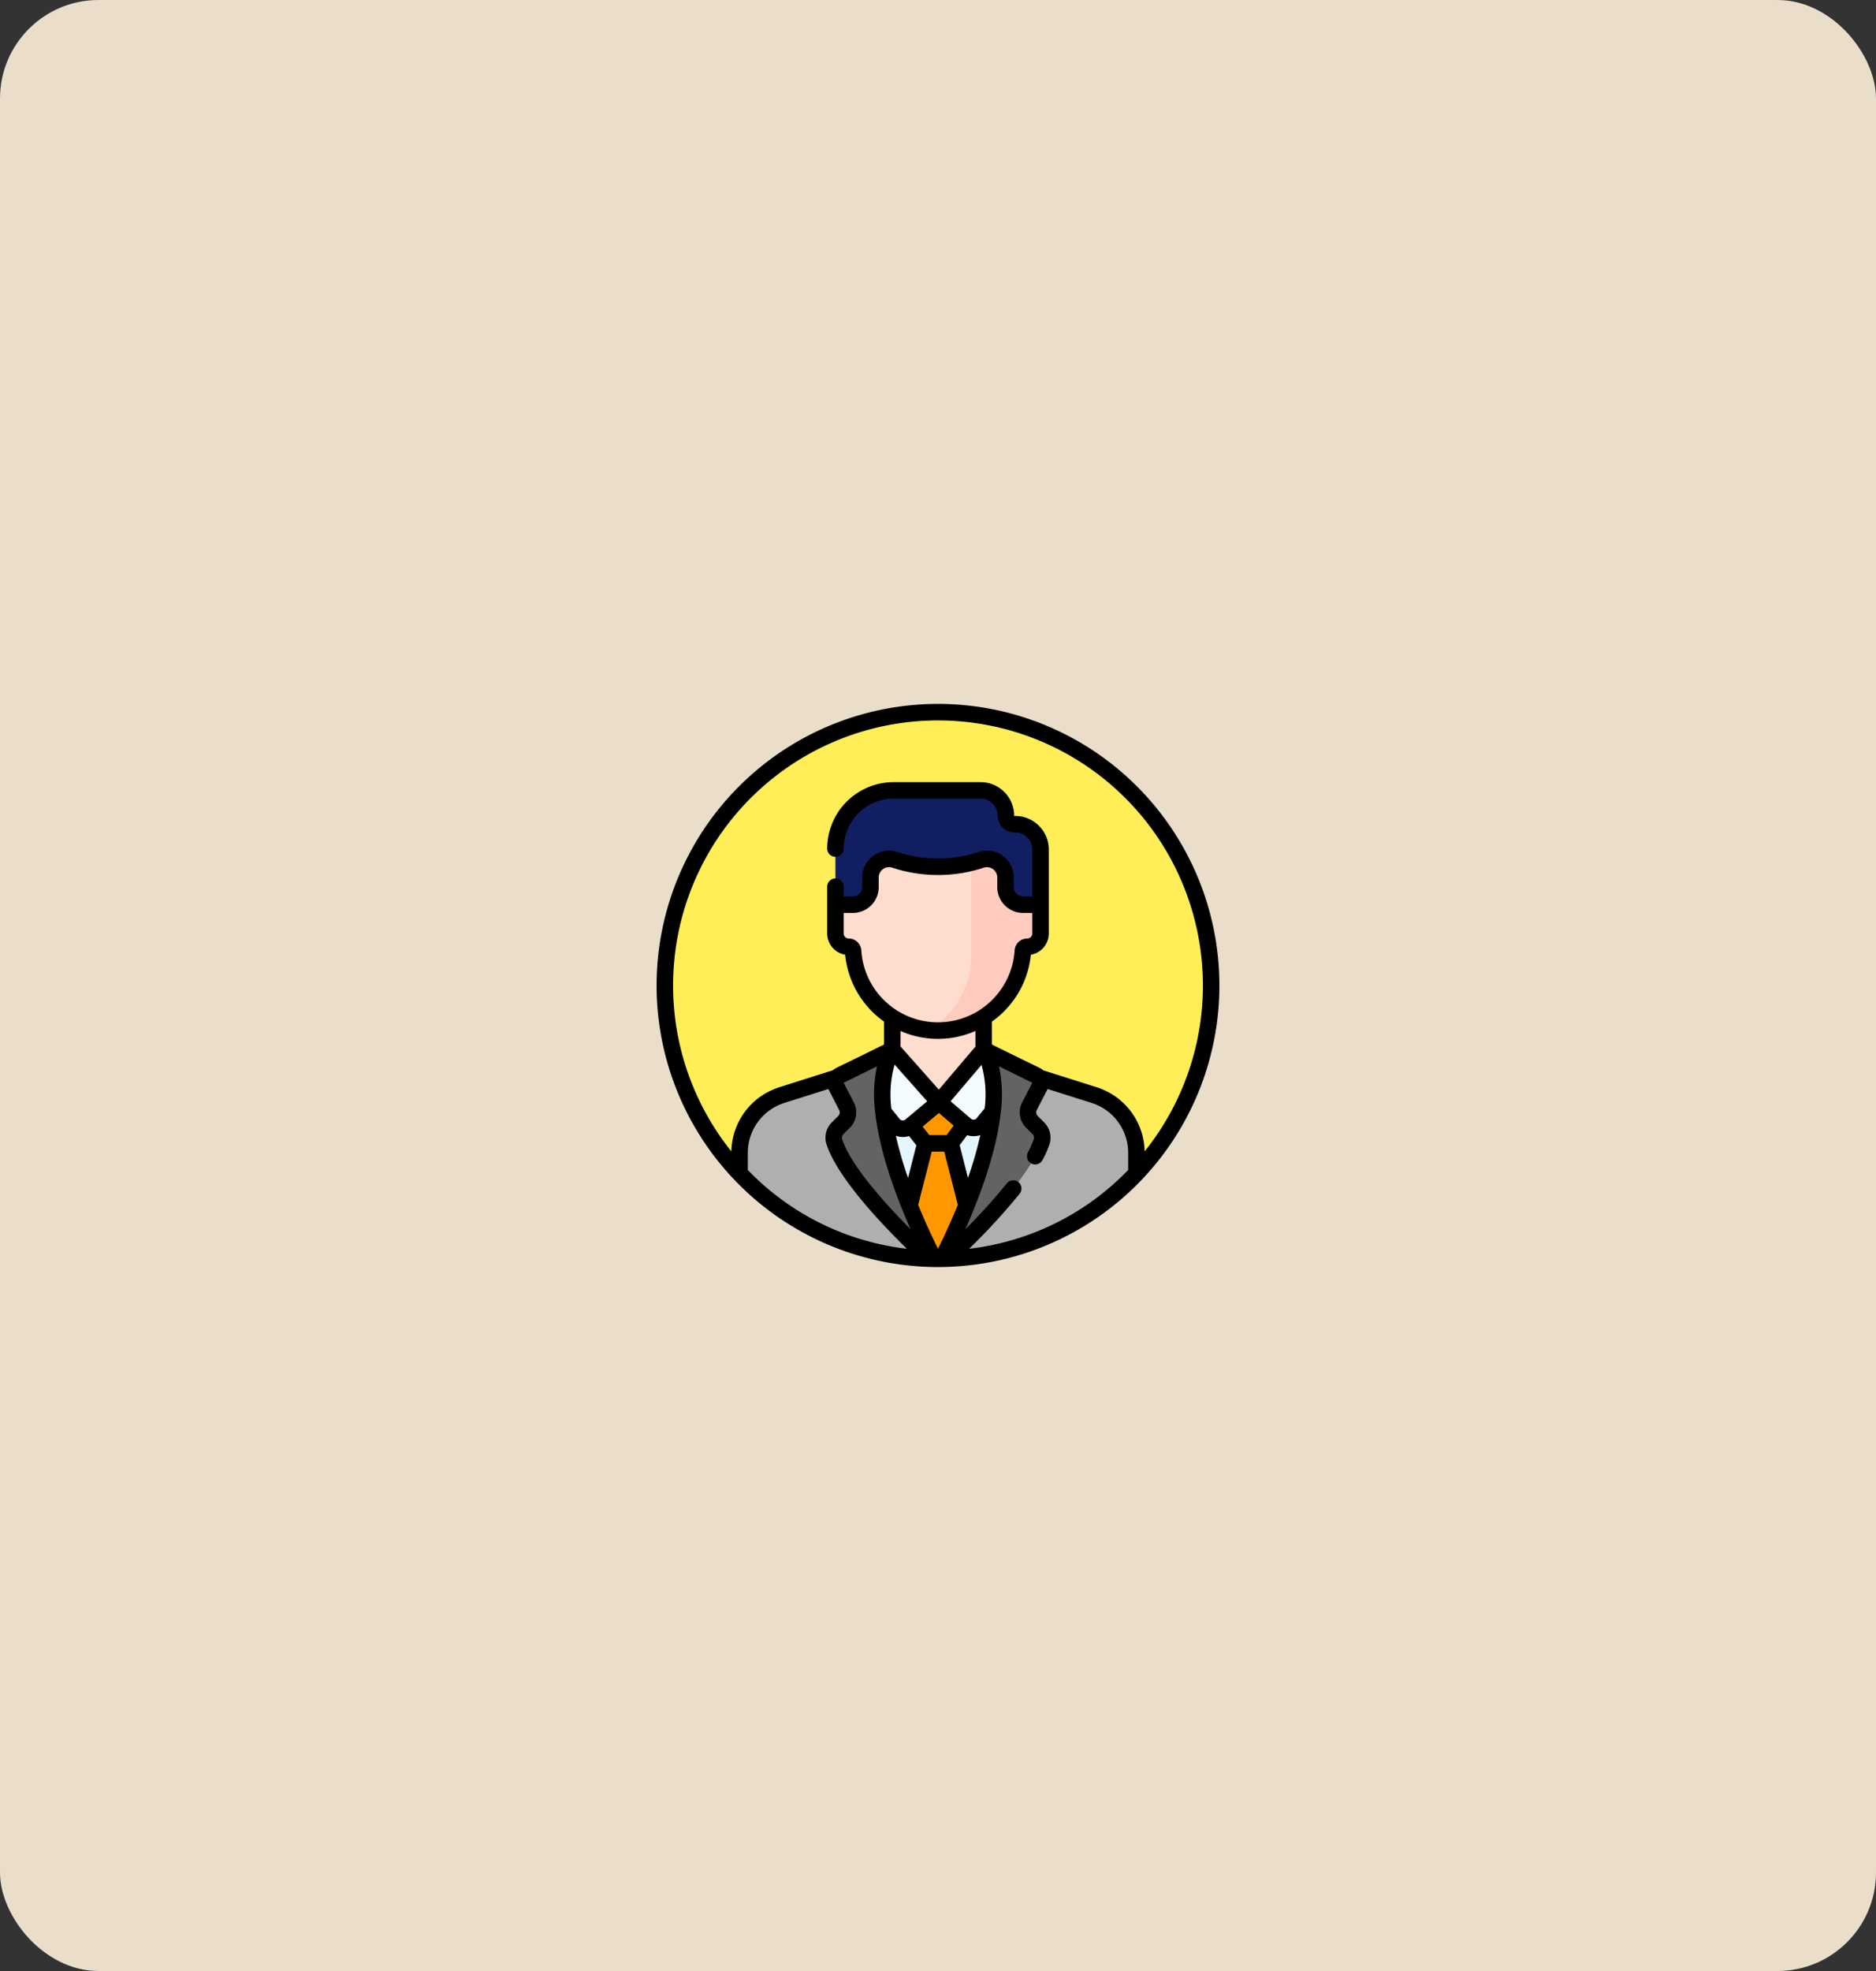 <svg xmlns="http://www.w3.org/2000/svg" width="400" height="420" viewBox="0 0 400 420">
  <rect x="0" y="0" width="400" height="420" fill="#333333" stroke="none"/>
  <g id="Grupo_84691" data-name="Grupo 84691" transform="translate(-180 -3234)">
    <rect id="Rectángulo_31930" data-name="Rectángulo 31930" width="400" height="420" rx="21" transform="translate(180 3234)" fill="#fff1db" opacity="0.897"/>
    <g id="perfil" transform="translate(320 3384)">
      <g id="Grupo_83508" data-name="Grupo 83508" transform="translate(1.758 1.758)">
        <path id="Trazado_145609" data-name="Trazado 145609" d="M58.242,0A58.242,58.242,0,1,1,0,58.242,58.242,58.242,0,0,1,58.242,0Z" fill="#ffee58"/>
        <path id="Trazado_145592" data-name="Trazado 145592" d="M231.814,7.5a58.784,58.784,0,0,0-7.4.466,58.249,58.249,0,0,1,0,115.552A58.245,58.245,0,1,0,231.814,7.5Z" transform="translate(-173.572 -7.5)" fill="#ffee58"/>
        <g id="Grupo_83507" data-name="Grupo 83507" transform="translate(15.933 16.671)">
          <g id="Grupo_83506" data-name="Grupo 83506">
            <g id="Grupo_83505" data-name="Grupo 83505">
              <path id="Trazado_145593" data-name="Trazado 145593" d="M199.038,84.017a5.386,5.386,0,0,0-5.386-5.386H175.092a12.4,12.4,0,0,0-12.4,12.4V104.79h43.729V91.222a5.386,5.386,0,0,0-5.386-5.386h-.181a1.82,1.82,0,0,1-1.819-1.819Z" transform="translate(-142.255 -78.631)" fill="#111e61"/>
              <path id="Trazado_145594" data-name="Trazado 145594" d="M295.516,85.837h-.181a1.819,1.819,0,0,1-1.819-1.819,5.386,5.386,0,0,0-5.386-5.386H286.1v26.159H300.9V91.223A5.386,5.386,0,0,0,295.516,85.837Z" transform="translate(-236.732 -78.632)" fill="#111e61"/>
              <path id="Trazado_145595" data-name="Trazado 145595" d="M160.1,349.5a12.941,12.941,0,0,0-9.035-12.338l-15.9-5.034-17.37-.611-17.377.611-15.9,5.034A12.941,12.941,0,0,0,75.481,349.5v4.344a58.078,58.078,0,0,0,42.206,18.216,62.291,62.291,0,0,0,7.013-.406,58.1,58.1,0,0,0,35.4-17.811V349.5Z" transform="translate(-75.481 -272.248)" fill="#afafaf"/>
              <path id="Trazado_145596" data-name="Trazado 145596" d="M274.168,379.729v-4.344a12.939,12.939,0,0,0-4.8-10.059,58.291,58.291,0,0,1-44.9,32.151,58.726,58.726,0,0,0,7.286.468,62.283,62.283,0,0,0,7.013-.405A58.1,58.1,0,0,0,274.168,379.729Z" transform="translate(-189.55 -298.132)" fill="#afafaf"/>
              <g id="Grupo_83495" data-name="Grupo 83495" transform="translate(30.441 55.235)">
                <path id="Trazado_145597" data-name="Trazado 145597" d="M228.632,318.736l-11.4-4.436-11.409,4.436c-2.734,12.964,7.4,34.066,10.521,40.13.26,0,.52.011.781.012.33,0,.658-.01.987-.015C221.232,352.794,231.365,331.7,228.632,318.736Z" transform="translate(-205.361 -314.3)" fill="#e4f6ff"/>
              </g>
              <path id="Trazado_145598" data-name="Trazado 145598" d="M229.405,399.54l-4.61,18.132,5.8,6.454c1.02.021,2.033.018,3.054-.01l5.788-6.394-4.621-18.182h-5.408Z" transform="translate(-189.8 -324.327)" fill="#ff9800"/>
              <path id="Trazado_145599" data-name="Trazado 145599" d="M245.827,493.8c.472.012.945.021,1.42.022.55,0,1.1-.01,1.643-.026l2.936-3.244a57.793,57.793,0,0,1-7.123,2Z" transform="translate(-205.042 -394.004)" fill="#dd636e"/>
              <g id="Grupo_83503" data-name="Grupo 83503" transform="translate(20.441 14.593)">
                <g id="Grupo_83502" data-name="Grupo 83502" transform="translate(12.13 33.147)">
                  <g id="Grupo_83501" data-name="Grupo 83501">
                    <g id="Grupo_83500" data-name="Grupo 83500">
                      <g id="Grupo_83499" data-name="Grupo 83499">
                        <g id="Grupo_83498" data-name="Grupo 83498">
                          <g id="Grupo_83497" data-name="Grupo 83497">
                            <g id="Grupo_83496" data-name="Grupo 83496">
                              <path id="Trazado_145600" data-name="Trazado 145600" d="M233.918,292.575V282.322h-19.47v10.253c0,5.377,9.735,11.25,9.735,11.25S233.918,297.952,233.918,292.575Z" transform="translate(-214.448 -282.322)" fill="#ffddce"/>
                            </g>
                          </g>
                        </g>
                      </g>
                    </g>
                  </g>
                </g>
                <path id="Trazado_145601" data-name="Trazado 145601" d="M206.424,150.655H202.7a3.748,3.748,0,0,1-3.748-3.748v-2.051a3.956,3.956,0,0,0-5.2-3.757,29.305,29.305,0,0,1-18.388,0l-.007,0a3.956,3.956,0,0,0-5.2,3.757v2.052a3.748,3.748,0,0,1-3.748,3.748H162.7v6.129a2.836,2.836,0,0,0,2.835,2.835.932.932,0,0,1,.927.88,18.138,18.138,0,0,0,36.2,0,.932.932,0,0,1,.927-.88,2.835,2.835,0,0,0,2.835-2.835v-6.129Z" transform="translate(-162.695 -140.896)" fill="#ffddce"/>
                <path id="Trazado_145602" data-name="Trazado 145602" d="M267.656,150.658a3.748,3.748,0,0,1-3.748-3.748v-2.051a3.956,3.956,0,0,0-5.2-3.757q-1.061.351-2.14.616V161.96a18.134,18.134,0,0,1-9.038,15.416A18.119,18.119,0,0,0,267.614,160.5a.932.932,0,0,1,.927-.88,2.835,2.835,0,0,0,2.835-2.835v-6.129h-3.721Z" transform="translate(-227.648 -140.899)" fill="#ffcbbe"/>
              </g>
              <g id="Grupo_83504" data-name="Grupo 83504" transform="translate(24.936 55.235)">
                <path id="Trazado_145603" data-name="Trazado 145603" d="M189.508,314.3l-7.635,6.2,8.007,9.9a2.652,2.652,0,0,0,3.55.135l6.021-5.029Z" transform="translate(-181.873 -314.3)" fill="#f4fbff"/>
                <path id="Trazado_145604" data-name="Trazado 145604" d="M266.4,314.3l-9.531,11.209,5.659,4.839a2.652,2.652,0,0,0,3.561-.1l7.949-9.741Z" transform="translate(-239.293 -314.3)" fill="#f4fbff"/>
              </g>
            </g>
            <path id="Trazado_145605" data-name="Trazado 145605" d="M173.632,314.3l-11.206,5.505a1.7,1.7,0,0,0-.76,2.3l2.2,4.257a2.85,2.85,0,0,1-.519,3.324l-1.366,1.364a2.843,2.843,0,0,0-.7,2.9c2.651,8.08,15.408,20.437,20.236,24.907q.487.013.976.018C178.989,352.065,166.582,326.192,173.632,314.3Z" transform="translate(-141.061 -259.065)" fill="#636363"/>
            <path id="Trazado_145606" data-name="Trazado 145606" d="M278.9,329.688a2.85,2.85,0,0,1-.519-3.324l2.2-4.257a1.7,1.7,0,0,0-.76-2.3L268.609,314.3c7.048,11.889-5.35,37.75-8.855,44.569q.494-.008.986-.025c4.838-4.481,17.575-16.822,20.223-24.9a2.844,2.844,0,0,0-.7-2.9Z" transform="translate(-216.565 -259.065)" fill="#636363"/>
            <path id="Trazado_145607" data-name="Trazado 145607" d="M237.5,362.124l-5.929,4.952,3.021,3.818H240l3.021-4.043Z" transform="translate(-194.99 -295.68)" fill="#ff9800"/>
          </g>
        </g>
      </g>
      <path id="Trazado_145608" data-name="Trazado 145608" d="M120,60a60,60,0,1,0-60.963,59.988c.564.025,1.789,0,1.812,0h.063A59.983,59.983,0,0,0,120,60ZM60,3.516a56.488,56.488,0,0,1,44.06,91.833A14.641,14.641,0,0,0,93.8,81.668l-11.372-3.6c-.644-.551-.474-.314-10.943-5.5V67.7A19.878,19.878,0,0,0,79.8,53.439a4.6,4.6,0,0,0,3.823-4.529V31.02a7.152,7.152,0,0,0-7.144-7.144h-.181a.061.061,0,0,1-.061-.061,7.152,7.152,0,0,0-7.144-7.144H50.528A14.17,14.17,0,0,0,36.375,30.825a1.758,1.758,0,1,0,3.516,0A10.65,10.65,0,0,1,50.528,20.187H69.089a3.632,3.632,0,0,1,3.628,3.628,3.581,3.581,0,0,0,3.577,3.577h.181A3.632,3.632,0,0,1,80.1,31.02v10H78.139a1.992,1.992,0,0,1-1.99-1.99V36.983a5.71,5.71,0,0,0-7.507-5.426,27.736,27.736,0,0,1-17.292,0,5.71,5.71,0,0,0-7.507,5.426v2.052a1.992,1.992,0,0,1-1.99,1.99H39.89V38.949a1.758,1.758,0,1,0-3.516,0v9.961A4.6,4.6,0,0,0,40.2,53.439,19.878,19.878,0,0,0,48.5,67.7V72.57c-10.448,5.177-10.31,4.959-10.942,5.5L26.2,81.669A14.641,14.641,0,0,0,15.94,95.349,56.488,56.488,0,0,1,60,3.516ZM39.847,91.659,41.213,90.3a4.592,4.592,0,0,0,.84-5.374l-2.167-4.2,7.1-3.49a29.307,29.307,0,0,0-.367,9.892v.007c.909,8.119,4.223,17.329,7.536,24.8-5.455-5.489-12.744-13.563-14.58-19.16a1.081,1.081,0,0,1,.269-1.106Zm.043-47.12h1.964a5.512,5.512,0,0,0,5.505-5.506V36.982a2.2,2.2,0,0,1,2.9-2.085,31.272,31.272,0,0,0,19.491,0,2.2,2.2,0,0,1,2.888,2.088v2.051a5.512,5.512,0,0,0,5.506,5.505H80.1V48.91a1.079,1.079,0,0,1-1.078,1.078,2.7,2.7,0,0,0-2.681,2.527,16.381,16.381,0,0,1-32.695,0,2.7,2.7,0,0,0-2.681-2.527A1.079,1.079,0,0,1,39.89,48.91V44.539ZM60,116.082c-1.141-2.288-2.681-5.547-4.222-9.33L58.663,95.4h2.674l2.885,11.349C62.678,110.539,61.136,113.8,60,116.082Zm-2.311-31.4-4.631,3.869a.892.892,0,0,1-1.14.006l-1.858-2.3a23.426,23.426,0,0,1,.686-9.4Zm-5.2,7.6a4.4,4.4,0,0,0,1.329-.21l1.567,1.98-1.77,6.963a82.194,82.194,0,0,1-2.6-8.993A4.4,4.4,0,0,0,52.483,92.28Zm9.34-.4H58.147l-1.43-1.808,3.475-2.9,3.143,2.687Zm5.183-3.509-4.327-3.7,6.593-7.754a23.443,23.443,0,0,1,.671,9.27l-1.8,2.2a.891.891,0,0,1-1.142-.017ZM60,71.368a19.773,19.773,0,0,0,7.977-1.676v3.33l-7.8,9.17L52.019,73v-3.3A19.77,19.77,0,0,0,60,71.368Zm6.393,29.64-1.776-6.986,1.6-2.137a4.311,4.311,0,0,0,2.81-.02A81.6,81.6,0,0,1,66.39,101.009ZM19.448,99.315V95.682A11.142,11.142,0,0,1,27.256,85.02l9.371-2.967c.094.219,0,.008,2.3,4.481a1.088,1.088,0,0,1-.2,1.274l-1.366,1.364a4.578,4.578,0,0,0-1.126,4.69c2.244,6.839,11.07,16.31,17.128,22.237A56.05,56.05,0,0,1,19.448,99.315ZM66.631,116.1a133.506,133.506,0,0,0,10.782-11.742,1.758,1.758,0,1,0-2.752-2.189,122.317,122.317,0,0,1-8.831,9.774c3.322-7.486,6.649-16.727,7.55-24.871v-.009a29.243,29.243,0,0,0-.374-9.831l7.1,3.49-2.167,4.2a4.592,4.592,0,0,0,.84,5.374l1.366,1.363a1.081,1.081,0,0,1,.269,1.106,17.519,17.519,0,0,1-1.245,2.8,1.758,1.758,0,0,0,3.093,1.671,20.98,20.98,0,0,0,1.493-3.378,4.579,4.579,0,0,0-1.126-4.69l-1.366-1.363a1.089,1.089,0,0,1-.2-1.274c2.286-4.44,2.208-4.265,2.3-4.481l9.375,2.968a11.142,11.142,0,0,1,7.808,10.662v3.632A56.047,56.047,0,0,1,66.631,116.1Z"/>
    </g>
  </g>
</svg>
